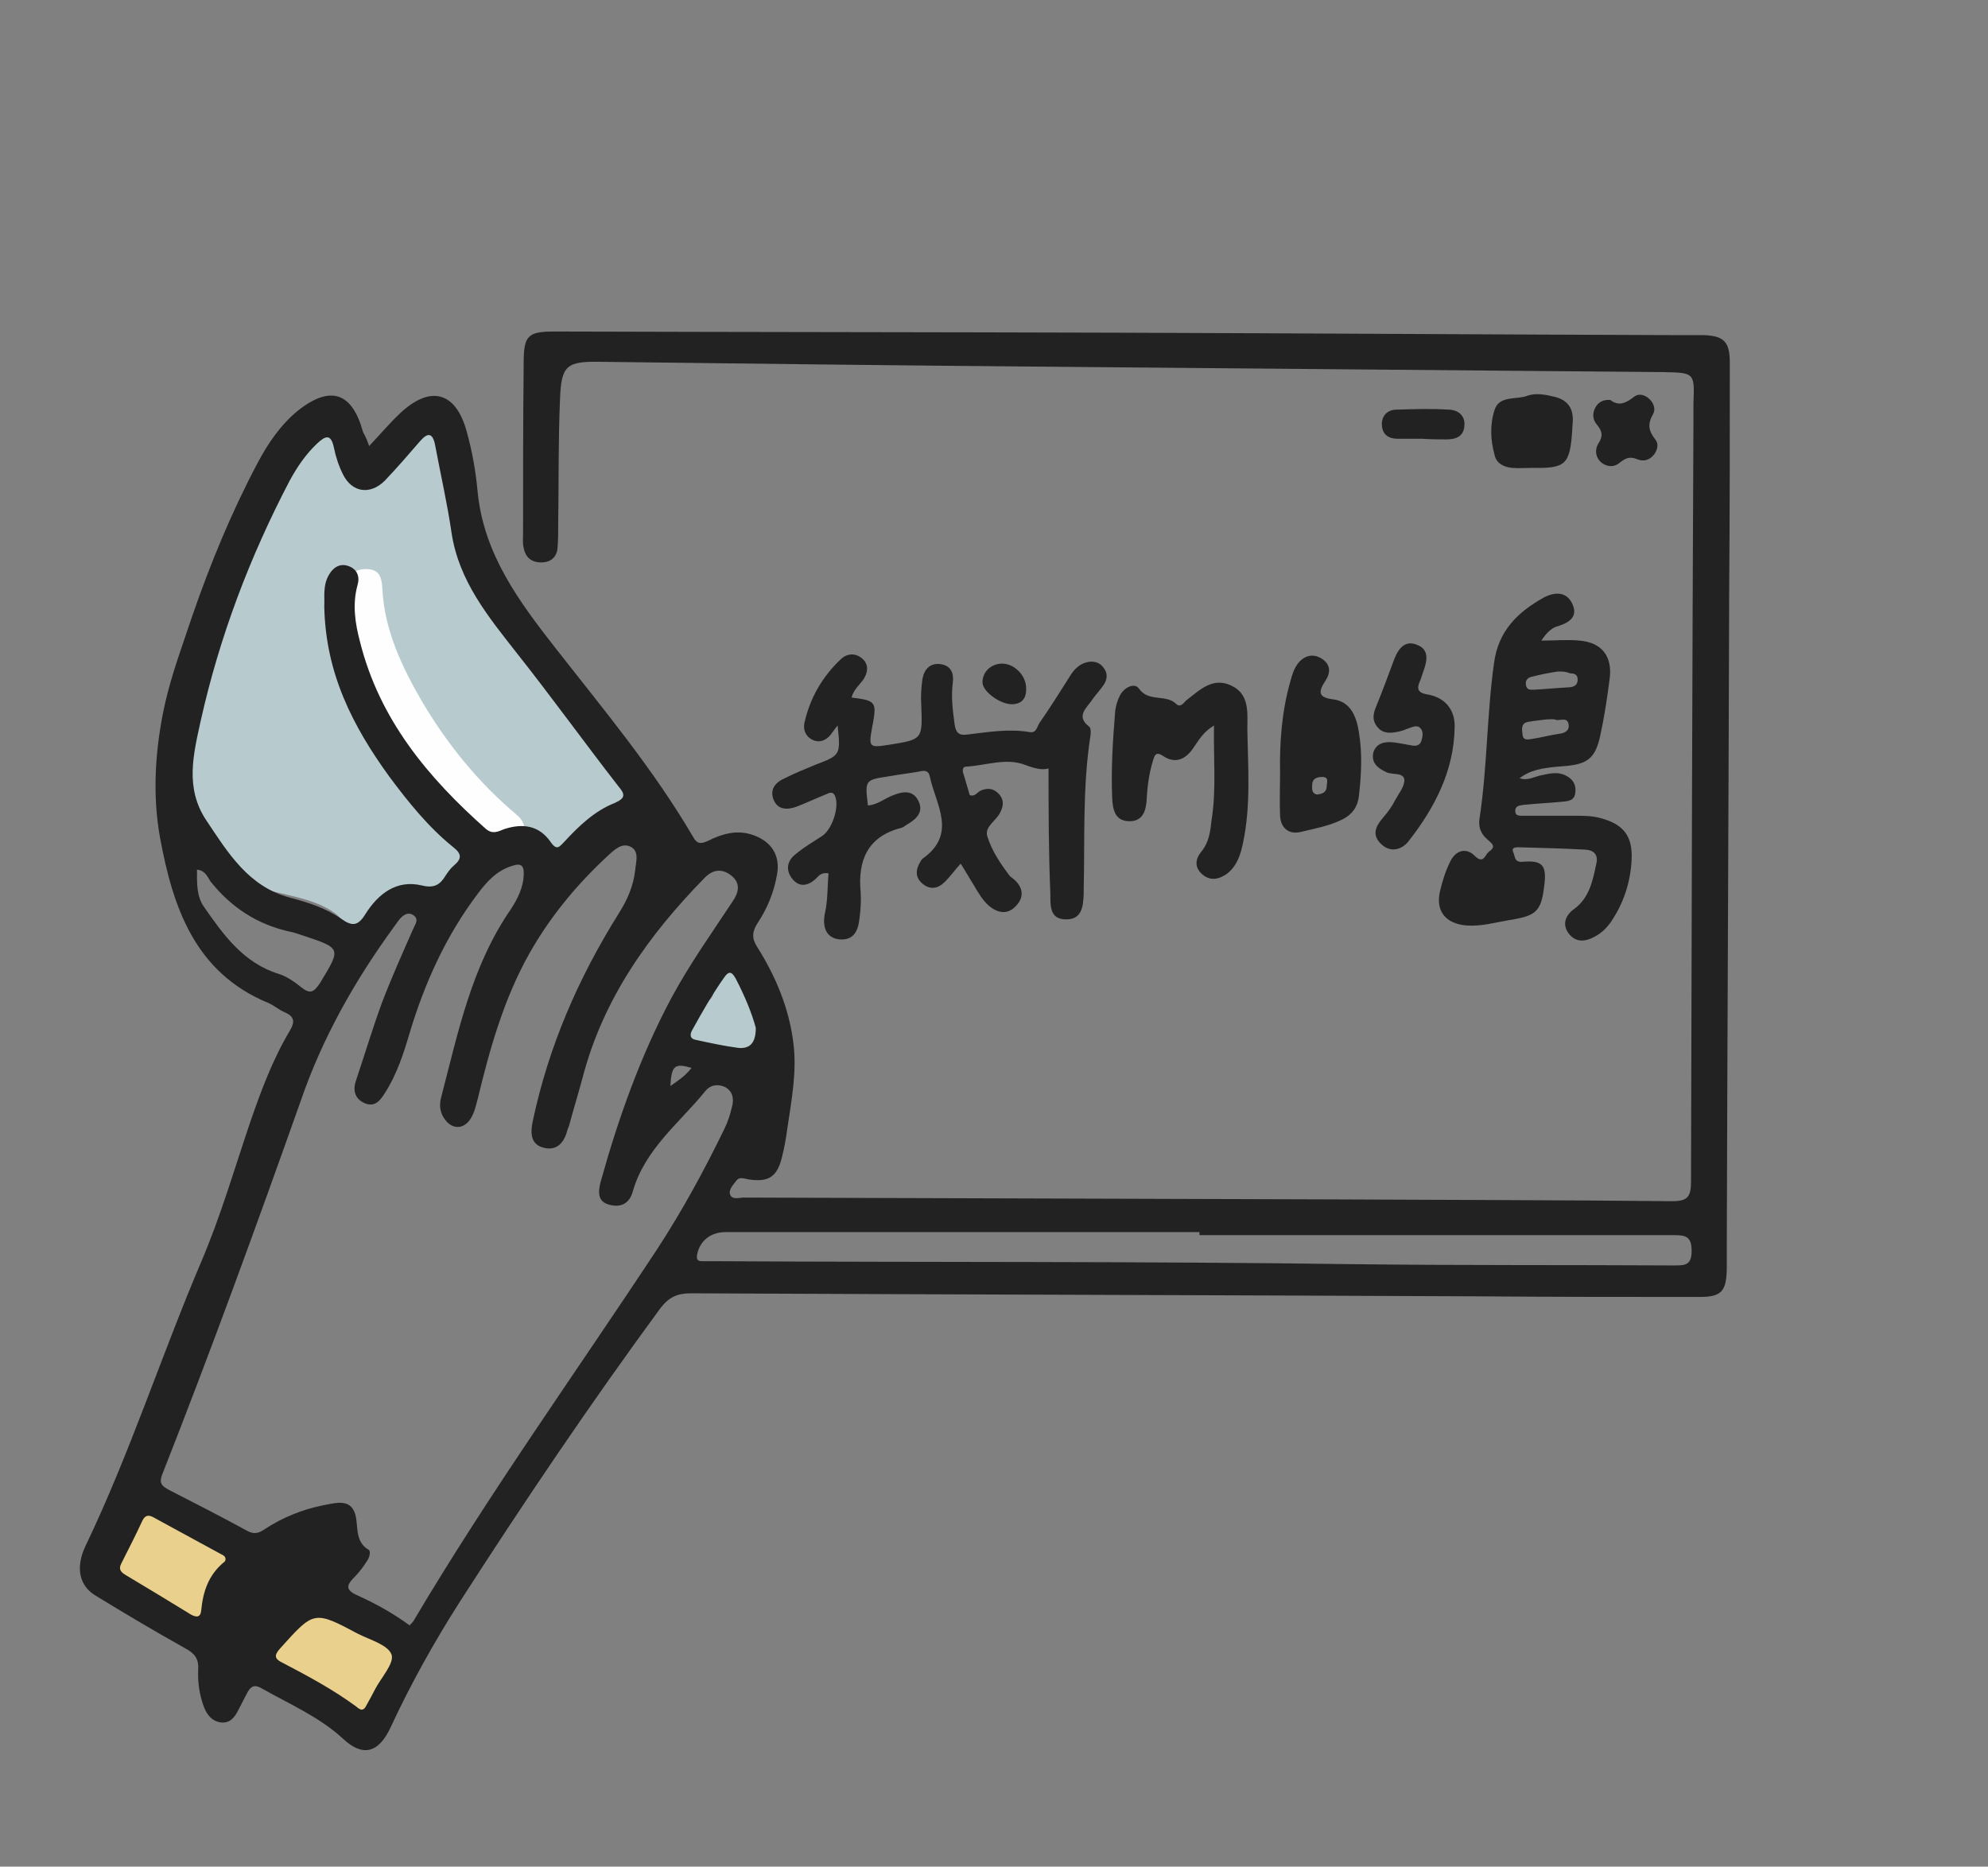 <?xml version="1.0" encoding="utf-8"?>
<!-- Generator: Adobe Illustrator 18.0.0, SVG Export Plug-In . SVG Version: 6.00 Build 0)  -->
<!DOCTYPE svg PUBLIC "-//W3C//DTD SVG 1.1//EN" "http://www.w3.org/Graphics/SVG/1.1/DTD/svg11.dtd">
<svg version="1.1" xmlns="http://www.w3.org/2000/svg" xmlns:xlink="http://www.w3.org/1999/xlink" x="0px" y="0px"
	 viewBox="0 0 328 308" enable-background="new 0 0 328 308" xml:space="preserve">
<rect x="0" y="0" width="328" height="308" fill="#808080" stroke="none"/>
<g id="Color_New_xA0_影像_1_">
	<g>
		<path fill="#B7CBCE" d="M29.8,126.2c1-20.1,8.7-38.5,20.3-55.1c0.5-0.7,1-1.5,1.6-2.2c1.8-1.8,4-1.6,5.2,0.6
			c1.2,2.2,2.2,4.3,3.2,6.6c0.6,1.5,1.2,1.3,2.1,0.3c0.8-0.9,1.5-1.8,2.2-2.8c0.7-1,1.5-1.7,2.9-1.5c1.4,0.2,2.2-0.7,3-1.6
			c1.1-1.2,1.7-1.1,2,0.6c0.9,5.5,2,11,2.6,16.6c0.6,6.2,7.5,9.9,10.6,15.1c4.2,6.9,10.9,14.2,16.2,20.2c1.6,1.8,2.7,7,4.2,8.8
			c0.9,1.1-3.2,2.9-4.2,3.8c-1.4,1.2-4-1.2-4.9,0.4c-1.1,2.1-3.2,8-5.4,7.6c-4.4-0.8-7.7-5.2-11.8-2.8c-4,2.4-6.8,7.9-12.2,8
			c-2.5,0.1-5.3,2.9-7.2,4.5c-1.7,1.4-3.5-1.7-5.2-2.8c-5.1-3.5-12.5-2.6-17.1-6.7C33.7,140.4,28.9,131.9,29.8,126.2z"/>
		<path fill="#E9D08D" d="M59.7,285.6c-1.7,0.2-3-1-4.5-1.9C45,277,34.4,270.8,23.6,265c-0.7-0.4-1.5-0.7-2.2-1.1
			c-4.6-2-5.4-3.8-3.3-8.2c1-2.1,2.1-4,3.2-6c1.2-2,2.9-2.8,5.1-1.6c4.9,2.7,10.2,4.1,15.3,6.3c3.9,1.6,7.4,3.9,10.7,6.4
			c4,3.1,8.2,5.9,12.8,8.3c3.4,1.7,3.8,3.5,2.1,6.9c-1.2,2.3-2.2,4.6-3.4,6.8C63.1,284.4,61.9,285.7,59.7,285.6z"/>
		<path fill="#B7CBCE" d="M121.5,175.1c-1.9,0.2-4.2,0-6.3-1c-2-1-3-2.5-2.9-4.8c0-2.3,1.3-3.6,3.4-3.8c2-0.3,2-1.4,2.2-2.8
			c0.3-1.6,0.9-3.5,2.7-3.7c1.9-0.2,2,1.9,2.6,3.2c1.1,2.5,2.4,5,3,7.7C127.5,175.1,127.5,175,121.5,175.1z"/>
		<path fill="#FEFEFE" d="M82.8,139.2c-2.4-2.3-6.9-0.9-9.8-4.4c-9-10.9-14.8-22.9-15.4-37.2c-0.1-2,0.2-3.7,2.8-3.7
			c2.4,0,2.6,1.6,2.7,3.5c0.4,6.7,3.2,12.6,6.5,18.3c4.2,7.1,9.3,13.4,15.6,18.7c1.1,0.9,1.6,2,1.1,3.3
			C86,139,84.9,139.3,82.8,139.2z"/>
	</g>
</g>
<g id="CTA_Frame_New_xA0_影像_1_">
	<g>
		<path fill="#222222" d="M60.9,73.6c1.9-2,3.4-3.8,5.1-5.4c5-4.7,9.2-3.6,11,3c0.9,3.2,1.5,6.6,1.8,9.9c1,10.3,6.8,18.1,12.9,25.9
			c7.9,10.1,16.1,19.9,22.6,31c0.7,1.3,1.3,1.3,2.6,0.7c2.2-1.1,4.6-1.8,7.1-1c3.2,1,4.8,3.4,4.2,6.6c-0.5,2.9-1.6,5.6-3.2,8
			c-0.9,1.4-1,2.5-0.1,3.9c3.1,4.9,5.3,10.2,6,15.9c0.6,4.7-0.3,9.4-1,14.1c-0.2,1.6-0.5,3.2-0.9,4.8c-0.8,3.2-2.2,4.1-5.5,3.6
			c-0.7-0.1-1.5-0.5-2,0.2c-0.5,0.7-1.4,1.5-1,2.4c0.4,0.8,1.5,0.4,2.2,0.4c32.2,0.1,64.4,0.2,96.5,0.3c18.9,0.1,37.8,0.1,56.7,0.3
			c2.5,0,3.1-0.7,3.1-3.2c0.1-41.8,0.2-83.6,0.4-125.4c0-1,0-2,0-3c0.2-5.1,0.2-5.1-5-5.2c-34.1-0.3-68.2-0.6-102.3-0.9
			c-24.4-0.2-48.7-0.5-73.1-0.8c-5.5-0.1-6.4,0.6-6.6,6.1c-0.3,6.8-0.2,13.6-0.3,20.4c0,1.4,0,2.7-0.1,4.1c-0.1,1.6-1.1,2.5-2.7,2.5
			c-1.6,0-2.6-0.8-2.9-2.4c-0.2-0.8-0.1-1.6-0.1-2.4c0-9.4,0-18.7,0.1-28.1c0-4.6,0.7-5.2,5.2-5.2c31.3,0.1,62.5,0.1,93.8,0.2
			c30.6,0.1,61.2,0.3,91.9,0.4c1.3,0,2.5,0,3.8,0c3.3,0.1,4.3,1.1,4.3,4.5c0,12.4,0,24.7-0.1,37.1c-0.1,36.4-0.3,72.9-0.4,109.3
			c0,1.1,0,2.2,0,3.3c-0.1,3.6-0.9,4.5-4.5,4.5c-12.1,0-24.2,0-36.3-0.1c-43.4-0.2-86.7-0.3-130.1-0.5c-2.2,0-3.6,0.6-5,2.4
			c-11.6,15.8-22.6,32.1-33.2,48.6c-4.2,6.6-8,13.4-11.3,20.5c-2.1,4.6-4.8,4.9-7.9,2c-3.9-3.6-8.8-5.7-13.4-8.3
			c-1.2-0.7-1.8-0.4-2.4,0.7c-0.5,1-1,1.9-1.5,2.9c-0.6,1.2-1.4,2.2-2.9,2c-1.4-0.2-2.2-1.2-2.7-2.4c-0.8-2.1-1.1-4.2-1-6.4
			c0.1-1.7-0.6-2.6-2.1-3.4c-5-2.8-9.9-5.7-14.8-8.7c-2.7-1.6-3.4-4.6-1.7-8.2c7.3-15.2,12.5-31.4,19.1-46.9
			c3.2-7.5,5.5-15.4,8.1-23.1c1.8-5.2,3.7-10.3,6.5-15c0.9-1.5,0.8-2.4-0.9-3.1c-0.9-0.4-1.7-1.1-2.6-1.5
			c-12.2-5-15.8-15.9-17.9-27.3c-1.3-7.2-0.8-14.7,0.8-22c1.1-4.9,2.9-9.7,4.5-14.5c3-8.7,6.5-17.2,10.8-25.3
			c1.7-3.2,3.7-6.2,6.6-8.6c5.4-4.3,9-3.1,10.8,3.5C60.4,72.2,60.6,72.7,60.9,73.6z M67.6,268.2c0.2-0.3,0.4-0.4,0.6-0.7
			c12.5-21.1,26.8-41,40.3-61.5c4.1-6.3,7.7-12.9,11-19.7c0.6-1.2,1-2.5,1.3-3.8c0.3-1.2,0.1-2.4-1.1-3.1c-1.2-0.6-2.5-0.4-3.3,0.6
			c-4.3,5.3-10,9.6-12,16.6c-0.5,1.9-1.9,2.7-3.8,2.2c-2.1-0.5-1.9-2.2-1.5-3.8c2.9-10.4,6.5-20.6,11.6-30.2
			c3-5.6,6.7-10.8,10.2-16.1c0.9-1.3,1.4-2.9-0.2-4.2c-1.5-1.2-3-1.1-4.4,0.3c-9.3,9.5-16.8,20-20.2,33.1c-0.7,2.6-1.5,5.2-2.2,7.8
			c-0.1,0.3-0.2,0.5-0.3,0.8c-0.5,2-1.7,3.4-3.8,2.9c-2.3-0.5-2.3-2.5-1.9-4.4c2.6-12.3,7.5-23.6,14.2-34.3c1.4-2.2,2.4-4.5,2.7-7.1
			c0.1-1.3,0.7-3-0.6-3.8c-1.5-0.9-2.8,0.4-3.8,1.3c-5.2,4.8-9.6,10.1-13.1,16.3c-4.2,7.5-6.5,15.7-8.5,24c-0.3,1.1-0.5,2.1-1.1,3.1
			c-1.2,2-3.3,1.9-4.5-0.1c-0.7-1.1-0.7-2.3-0.4-3.4c2.8-10.7,5-21.6,11.5-31c1.1-1.7,2-3.5,2.1-5.5c0.1-1.6-0.3-2.2-2-1.6
			c-2.5,0.8-4.1,2.6-5.6,4.6c-5.2,6.9-8.7,14.6-11.2,22.9c-1,3.4-2.1,6.8-4,9.8c-0.8,1.3-1.7,2.6-3.5,1.8c-1.7-0.8-1.9-2.3-1.3-3.9
			c1.4-4.2,2.7-8.5,4.2-12.6c1.6-4.2,3.4-8.2,5.2-12.3c0.3-0.7,1-1.5,0-2.2c-0.9-0.6-1.7,0-2.3,0.7c-0.3,0.4-0.5,0.7-0.8,1.1
			c-6.5,8.9-11.9,18.4-15.5,28.9c-7.3,20.6-14.8,41.2-22.8,61.5c-0.7,1.7,0.1,2.1,1.2,2.7c4.3,2.2,8.6,4.4,12.8,6.7
			c1.1,0.6,1.9,0.4,2.9-0.3c2.9-1.9,6.1-3.2,9.5-3.9c1.6-0.3,3.6-0.9,4.7,0.2c1.8,1.8,0,5.4,2.9,7.1c0.4,0.2,0.2,1.2-0.2,1.8
			c-0.6,0.9-1.2,1.8-2,2.6c-1.4,1.4-1.8,2.2,0.5,3.2C62.2,264.7,65,266.3,67.6,268.2z M53.5,100c0.1-1.3-0.3-3.4,0.8-5.2
			c0.7-1.2,1.8-1.9,3.2-1.4c1.4,0.5,1.9,1.7,1.5,3.1c-0.9,3.2-0.4,6.4,0.4,9.4c3.2,12.8,11.2,22.4,20.8,30.9c1.1,0.9,2,0.4,3,0
			c3.1-1,5.8-0.6,7.7,2.2c1,1.4,1.4,0.7,2.2-0.1c2.4-2.6,5-5.1,8.3-6.4c1.8-0.8,1.8-1.4,0.6-2.8c-5.6-7.2-11-14.7-16.7-21.9
			c-4.7-6-9.6-11.9-10.8-19.9c-0.7-4.8-1.8-9.6-2.7-14.4c-0.4-2.1-1.2-2.2-2.5-0.7c-1.9,2.2-3.8,4.4-5.8,6.5c-2.4,2.4-5.4,2-6.9-1
			c-0.7-1.4-1.2-2.9-1.5-4.4c-0.5-2.4-1.4-2-2.8-0.7c-1.9,1.8-3.3,3.9-4.5,6.1c-6.6,12.6-11.6,25.8-14.7,39.7
			c-1.2,5.5-2.6,11,0.9,16.3c3.6,5.4,7,11,13.8,12.8c3,0.8,5.9,1.7,8.5,3.5c1.8,1.3,2.8,1.2,4-0.8c2.1-3.3,5.1-5.7,9.3-4.7
			c2,0.5,3-0.1,3.9-1.6c0.4-0.6,0.8-1.2,1.4-1.7c1.3-1.1,1.3-1.9-0.1-3c-4.1-3.3-7.4-7.4-10.6-11.7C58.2,119.8,53.7,111.1,53.5,100z
			 M197.9,203.8c0-0.2,0-0.3,0-0.5c-26.1,0-52.2,0-78.2,0c-2.5,0-4.3,1.5-4.7,3.8c-0.1,0.7,0.1,1,0.8,1c0.7,0,1.5,0,2.2,0
			c35.3,0.2,70.7,0,106,0.5c17.4,0.2,34.9,0.1,52.3,0.2c1.8,0,2.8-0.1,2.8-2.4c0-2.4-1-2.6-2.9-2.6
			C250.1,203.8,224,203.8,197.9,203.8z M59.6,282.1c0.5,0,0.7-0.4,0.9-0.8c0.5-0.9,1-1.8,1.4-2.6c1-1.9,3.2-4.3,2.7-5.7
			c-0.6-1.6-3.5-2.4-5.5-3.4c-7.3-3.9-7.3-3.8-12.8,2.3c-1.1,1.2-1.1,1.8,0.4,2.5c4.2,2.2,8.3,4.4,12.1,7.2
			C59,281.8,59.3,282,59.6,282.1z M37.2,257.4c0.1-0.6-0.4-0.8-0.8-1c-3.7-2-7.5-4.1-11.2-6.1c-0.8-0.4-1.3-0.2-1.7,0.6
			c-1.1,2.4-2.3,4.7-3.5,7.1c-0.4,0.8-0.2,1.3,0.6,1.8c3.7,2.2,7.3,4.4,10.9,6.6c0.9,0.5,1.6,0.5,1.7-0.7c0.3-3.1,1.2-5.8,3.7-7.9
			C37.1,257.7,37.1,257.6,37.2,257.4z M32.5,143.5c0,2.2-0.1,4.4,1.2,6.2c3.2,4.6,6.5,9.2,12.3,11c1.3,0.4,2.6,1.3,3.7,2.2
			c1.5,1.2,2.1,0.8,3.1-0.7c3.5-5.8,3.6-5.7-3-7.9c-0.7-0.2-1.4-0.5-2.1-0.6c-5.3-1.2-9.6-4-13-8.3
			C34.2,144.6,33.8,143.6,32.5,143.5z M124.7,169.6c-0.7-2.6-1.9-5.4-3.3-8.1c-0.7-1.3-1.2-1.3-2-0.1c-1.9,2.7-3.5,5.5-5.1,8.4
			c-0.5,0.8-0.6,1.6,0.6,1.8c2.3,0.5,4.6,1,6.9,1.3C123.8,173.1,124.7,172,124.7,169.6z M114.1,176.2c-2.8-0.8-3.3-0.4-3.5,3
			C111.9,178.3,113.1,177.5,114.1,176.2z"/>
		<path fill="#222222" d="M173,126.8c-1.1,0.3-2.3,0-3.9-0.6c-3.1-1.2-6.4,0.1-9.7,0.3c-0.7,0-0.6,0.8-0.4,1.3
			c0.3,1.1,0.7,2.3,1,3.4c0.8,0.3,1.2-0.4,1.7-0.7c1.1-0.5,2.1-0.5,3,0.4c1,1,0.9,2.1,0.3,3.2c-0.7,1.4-2.6,2.3-2.1,3.9
			c0.7,2.3,2.1,4.4,3.6,6.4c0.2,0.3,0.6,0.5,0.8,0.7c1.5,1.3,1.7,2.9,0.4,4.3c-1.4,1.6-3.1,1.3-4.6,0c-1-0.9-1.7-2.1-2.4-3.3
			c-0.7-1.1-1.3-2.2-2.2-3.6c-1,1.1-1.7,2.1-2.6,3c-1.1,1.1-2.4,1.4-3.7,0.3c-1.3-1.1-1.1-2.4-0.3-3.7c0.1-0.2,0.2-0.3,0.3-0.4
			c5.8-4.1,2.2-8.9,1.2-13.6c-0.2-1-0.9-1-1.7-0.8c-1.7,0.3-3.4,0.5-5.1,0.8c-3.9,0.6-3.9,0.6-3.4,4.8c1.6-0.1,2.8-1.2,4.2-1.7
			c1.5-0.6,3.2-0.9,4.1,0.9c0.9,1.7-0.1,2.9-1.6,3.8c-0.4,0.2-0.8,0.6-1.2,0.7c-5.5,1.4-7.2,5.3-6.7,10.6c0.1,1.4,0,2.9-0.2,4.4
			c-0.2,1.9-0.9,3.6-3.3,3.4c-2-0.2-2.9-1.8-2.4-4.3c0.5-2.2,0.4-4.4,0.6-6.6c-1.2-0.2-1.6,0.4-2.1,0.9c-1.2,1.1-2.6,1.5-3.8,0.1
			c-1.2-1.4-1-3,0.4-4.1c1.4-1.2,3-2.1,4.5-3.1c1.6-1.1,2.8-4.7,2.1-6.5c-0.4-1-1.1-0.5-1.6-0.3c-1.5,0.6-3,1.3-4.5,1.9
			c-1.5,0.6-3.2,0.8-4-0.9c-0.8-1.8,0.2-3,1.8-3.7c1.6-0.8,3.3-1.5,5-2.2c4.2-1.6,4.2-1.6,3.7-6.5c-0.5,0.6-0.8,1.1-1.2,1.6
			c-0.8,0.9-1.8,1.3-2.9,0.8c-1.1-0.5-1.6-1.6-1.4-2.7c0.9-4.2,3-7.8,6.1-10.7c1-0.9,2.4-1,3.5,0c1.1,1,0.9,2.3,0.1,3.5
			c-0.7,0.9-1.6,1.7-1.9,2.9c4.1,0.5,4.2,0.7,3.4,4.9c-0.6,3.3-0.5,3.4,2.7,2.9c5.7-0.9,5.6-0.9,5.4-6.6c-0.1-1.4,0-2.9,0.2-4.3
			c0.3-1.6,1.3-2.7,3.1-2.4c1.7,0.3,2.1,1.6,1.9,3.1c-0.3,2.3,0,4.5,0.3,6.8c0.2,1.4,0.7,1.9,2.1,1.7c3.4-0.4,6.8-1,10.3-0.4
			c1.1,0.2,1.2-0.9,1.6-1.5c1.8-2.6,3.5-5.3,5.2-8c0.6-0.9,1.4-1.7,2.5-2c1.1-0.3,2.2-0.1,2.9,0.9c0.7,0.9,0.6,1.9,0,2.8
			c-0.6,0.9-1.4,1.7-2,2.6c-0.9,1.3-2.6,2.6-0.4,4.3c0.3,0.2,0.3,1,0.2,1.6c-1.3,8.4-0.9,16.8-1.1,25.3c0,0.3,0,0.5,0,0.8
			c-0.1,2-0.3,4.1-2.9,4.1c-2.7,0-2.6-2.2-2.6-4.2C173,140.4,173,133.6,173,126.8z"/>
		<path fill="#222222" d="M254.3,105.7c2.4,0,4.4-0.2,6.3,0c3.6,0.3,5.4,2.5,5,6.1c-0.4,3.2-0.9,6.5-1.6,9.7
			c-0.8,3.6-2.1,4.6-5.8,4.9c-4.1,0.3-5.7,0.7-7.5,2c1.4,0.5,2.5-0.3,3.7-0.5c1.4-0.3,2.7-0.6,4,0.1c1.2,0.6,1.7,1.6,1.5,2.9
			c-0.2,1.3-1.3,1.3-2.3,1.4c-2.1,0.2-4.2,0.3-6.2,0.5c-0.6,0.1-1.4,0.1-1.4,1c0,0.9,0.8,0.8,1.4,0.8c2.8,0,5.6,0,8.4,0
			c1.5,0,2.9,0,4.3,0.4c3.8,1,5.3,3,5.1,6.9c-0.2,3.7-1.3,7.1-3.4,10.2c-0.7,1-1.5,1.8-2.6,2.4c-1.6,0.9-3.2,1.1-4.4-0.5
			c-1.1-1.5-0.5-3,0.9-4c2.6-1.9,3.1-4.8,3.7-7.6c0.3-1.4-0.5-2.1-1.7-2.2c-3.7-0.2-7.4-0.3-11.2-0.4c-0.6,0-1.2,0.1-0.8,0.9
			c0.3,0.6,0.1,1.6,1.5,1.5c3.3-0.3,4,0.6,3.6,3.8c-0.5,4.4-1.3,5.1-5.7,5.8c-2.4,0.4-4.7,1.1-7.2,0.9c-3.4-0.3-5.1-2.4-4.3-5.7
			c0.4-1.7,0.9-3.3,1.7-4.9c0.9-1.8,2.6-2.3,4-0.9c1.5,1.5,1.7-0.2,2.4-0.7c1.3-0.9,0.3-1.4-0.3-2c-1.1-0.9-1.5-2.1-1.3-3.4
			c1.3-8.5,1.2-17.2,2.4-25.7c0.7-5.3,3.9-8.4,8.2-10.8c1.7-0.9,3.7-1.1,4.7,1c1,2.1-0.4,3.1-2.3,3.7
			C256.2,103.5,255.3,104.2,254.3,105.7z M257,110.8c-1.3,0.2-2.9,0.5-4.4,0.9c-0.7,0.2-1,0.7-0.8,1.5c0.2,0.7,0.8,0.6,1.3,0.6
			c2-0.1,3.9-0.3,5.9-0.4c0.9-0.1,1.3-0.5,1.3-1.3c0-0.9-0.7-1-1.3-1C258.4,110.8,257.8,110.8,257,110.8z M255.2,118.7
			c-0.7,0.1-1.9,0.2-3,0.4c-1.3,0.2-1.1,1.2-1,2.1c0.1,1.1,1,0.8,1.7,0.7c1.4-0.2,2.8-0.6,4.2-0.8c1-0.1,1.9-0.5,1.7-1.6
			c-0.2-1.2-1.3-0.6-2-0.7C256.3,118.6,256,118.7,255.2,118.7z"/>
		<path fill="#222222" d="M200.3,119.7c-1.8,1.1-2.5,2.4-3.4,3.7c-1.2,1.8-2.9,2.7-4.9,1.4c-1.3-0.9-1.5-0.2-1.8,0.8
			c-0.6,2-0.9,4.1-1,6.2c-0.1,1.9-0.6,3.8-3,3.7c-2.3-0.1-2.6-2-2.7-3.8c-0.2-4.8,0.1-9.6,0.5-14.4c0.1-0.9,0.4-1.8,0.8-2.6
			c0.7-1.3,2.4-2.1,3.1-1.1c1.6,2.3,4.4,0.9,6.1,2.5c0.8,0.8,1.3-0.2,1.8-0.6c2.2-1.7,4.3-3.8,7.3-2.4c3.1,1.4,2.7,4.5,2.7,7.2
			c0.1,6.3,0.6,12.5-0.7,18.7c-0.4,2-1,3.9-2.7,5.2c-1.3,0.9-2.7,1.2-4,0.1c-1.4-1.2-1.2-2.6-0.1-3.9c1.2-1.5,1.4-3.3,1.6-5.1
			C200.7,130.3,200.2,125.2,200.3,119.7z"/>
		<path fill="#222222" d="M211.2,127.5c-0.1-5.1,0.3-10.2,1.7-15.1c0.3-1.1,0.6-2.1,1.3-3c1.1-1.3,2.5-1.6,3.9-0.7
			c1.4,0.9,1.5,2.2,0.6,3.6c-1.2,1.8-1.3,2.8,1.3,3.1c2.9,0.4,3.8,2.9,4.2,5.4c0.6,3.5,0.4,7.1,0,10.6c-0.2,1.7-1.1,3-2.7,3.8
			c-2.2,1.1-4.6,1.5-7,2.1c-1.9,0.4-3.2-0.7-3.3-2.7C211.1,132.2,211.2,129.9,211.2,127.5z M217.3,131.1c0.9-0.1,1.6-0.4,1.6-1.4
			c0-0.6,0.4-1.4-0.6-1.5c-0.8,0-1.7,0.1-1.8,1.2C216.5,130,216.3,130.9,217.3,131.1z"/>
		<path fill="#222222" d="M230,122.5c0.8,0.1,1.8,0.3,2.9,0.5c0.6,0.1,1.3,0.1,1.6-0.7c0.2-0.7,0.4-1.5-0.1-2.1
			c-0.5-0.6-1.2-0.3-1.8-0.1c-0.6,0.2-1.2,0.5-1.8,0.6c-1.3,0.3-2.6,0.4-3.5-0.7c-0.9-1-0.8-2.1-0.3-3.3c1.1-2.7,2.1-5.4,3.1-8.1
			c0.7-1.7,1.8-3,3.7-2.2c1.9,0.7,1.7,2.4,1.2,3.9c-0.2,0.6-0.4,1.2-0.6,1.8c-0.6,1.3-0.8,2.2,1.2,2.5c2.8,0.5,4.5,2.5,4.4,5.4
			c-0.1,7.2-3.3,13.3-7.6,18.8c-1.1,1.4-3,2-4.6,0.4c-1.5-1.5-0.8-2.9,0.4-4.3c0.8-0.9,1.5-1.9,2-2.9c0.6-1.1,1.6-2.3,1.5-3.4
			c-0.2-1.2-2-0.7-3-1.2c-1.5-0.7-2.5-1.6-2.1-3.3C227.1,122.7,228.3,122.3,230,122.5z"/>
		<path fill="#222222" d="M252.8,77.2c-1.1,0-2.2,0.1-3.3,0c-1.3-0.1-2.6-0.7-2.9-2.1c-0.7-2.5-0.8-5.1,0-7.5
			c0.8-2.4,3.6-1.6,5.4-2.3c1.4-0.5,3-0.2,4.6,0.2c1.9,0.5,2.9,1.7,2.9,3.7c0,0.6-0.1,1.3-0.1,1.9C259,76.7,258.3,77.3,252.8,77.2z"
			/>
		<path fill="#222222" d="M265.7,66c1.4,1.1,2.6,0.5,4-0.6c0.7-0.5,1.7-0.3,2.5,0.5c0.7,0.7,1,1.7,0.5,2.5c-0.9,1.6-0.7,2.7,0.4,4.1
			c0.6,0.7,0.4,1.7-0.2,2.5c-0.7,0.9-1.7,1.2-2.7,0.8c-1.2-0.5-1.9-0.3-2.9,0.5c-0.9,0.8-2,0.8-3,0.1c-1.1-0.9-1.2-2.2-0.6-3.2
			c0.8-1.2,0.7-2-0.2-3.1c-0.8-0.9-0.8-2-0.2-3C263.8,66.3,264.6,65.9,265.7,66z"/>
		<path fill="#222222" d="M234.7,72.4c-1.4,0-2.7,0-4.1,0c-1.5,0-2.5-0.7-2.6-2.2c-0.1-1.5,0.8-2.5,2.2-2.6c3-0.1,6-0.2,9,0
			c1.5,0.1,2.6,1.1,2.4,2.7c-0.1,1.7-1.4,2.2-2.9,2.2C237.4,72.5,236.1,72.5,234.7,72.4C234.7,72.5,234.7,72.4,234.7,72.4z"/>
		<path fill="#222222" d="M165.2,109.5c2-0.1,4,1.8,4.1,3.9c0.1,1.6-0.5,2.7-2.2,2.8c-2,0.1-5-2.1-5-3.6
			C162.1,110.9,163.4,109.6,165.2,109.5z"/>
	</g>
</g>
</svg>
